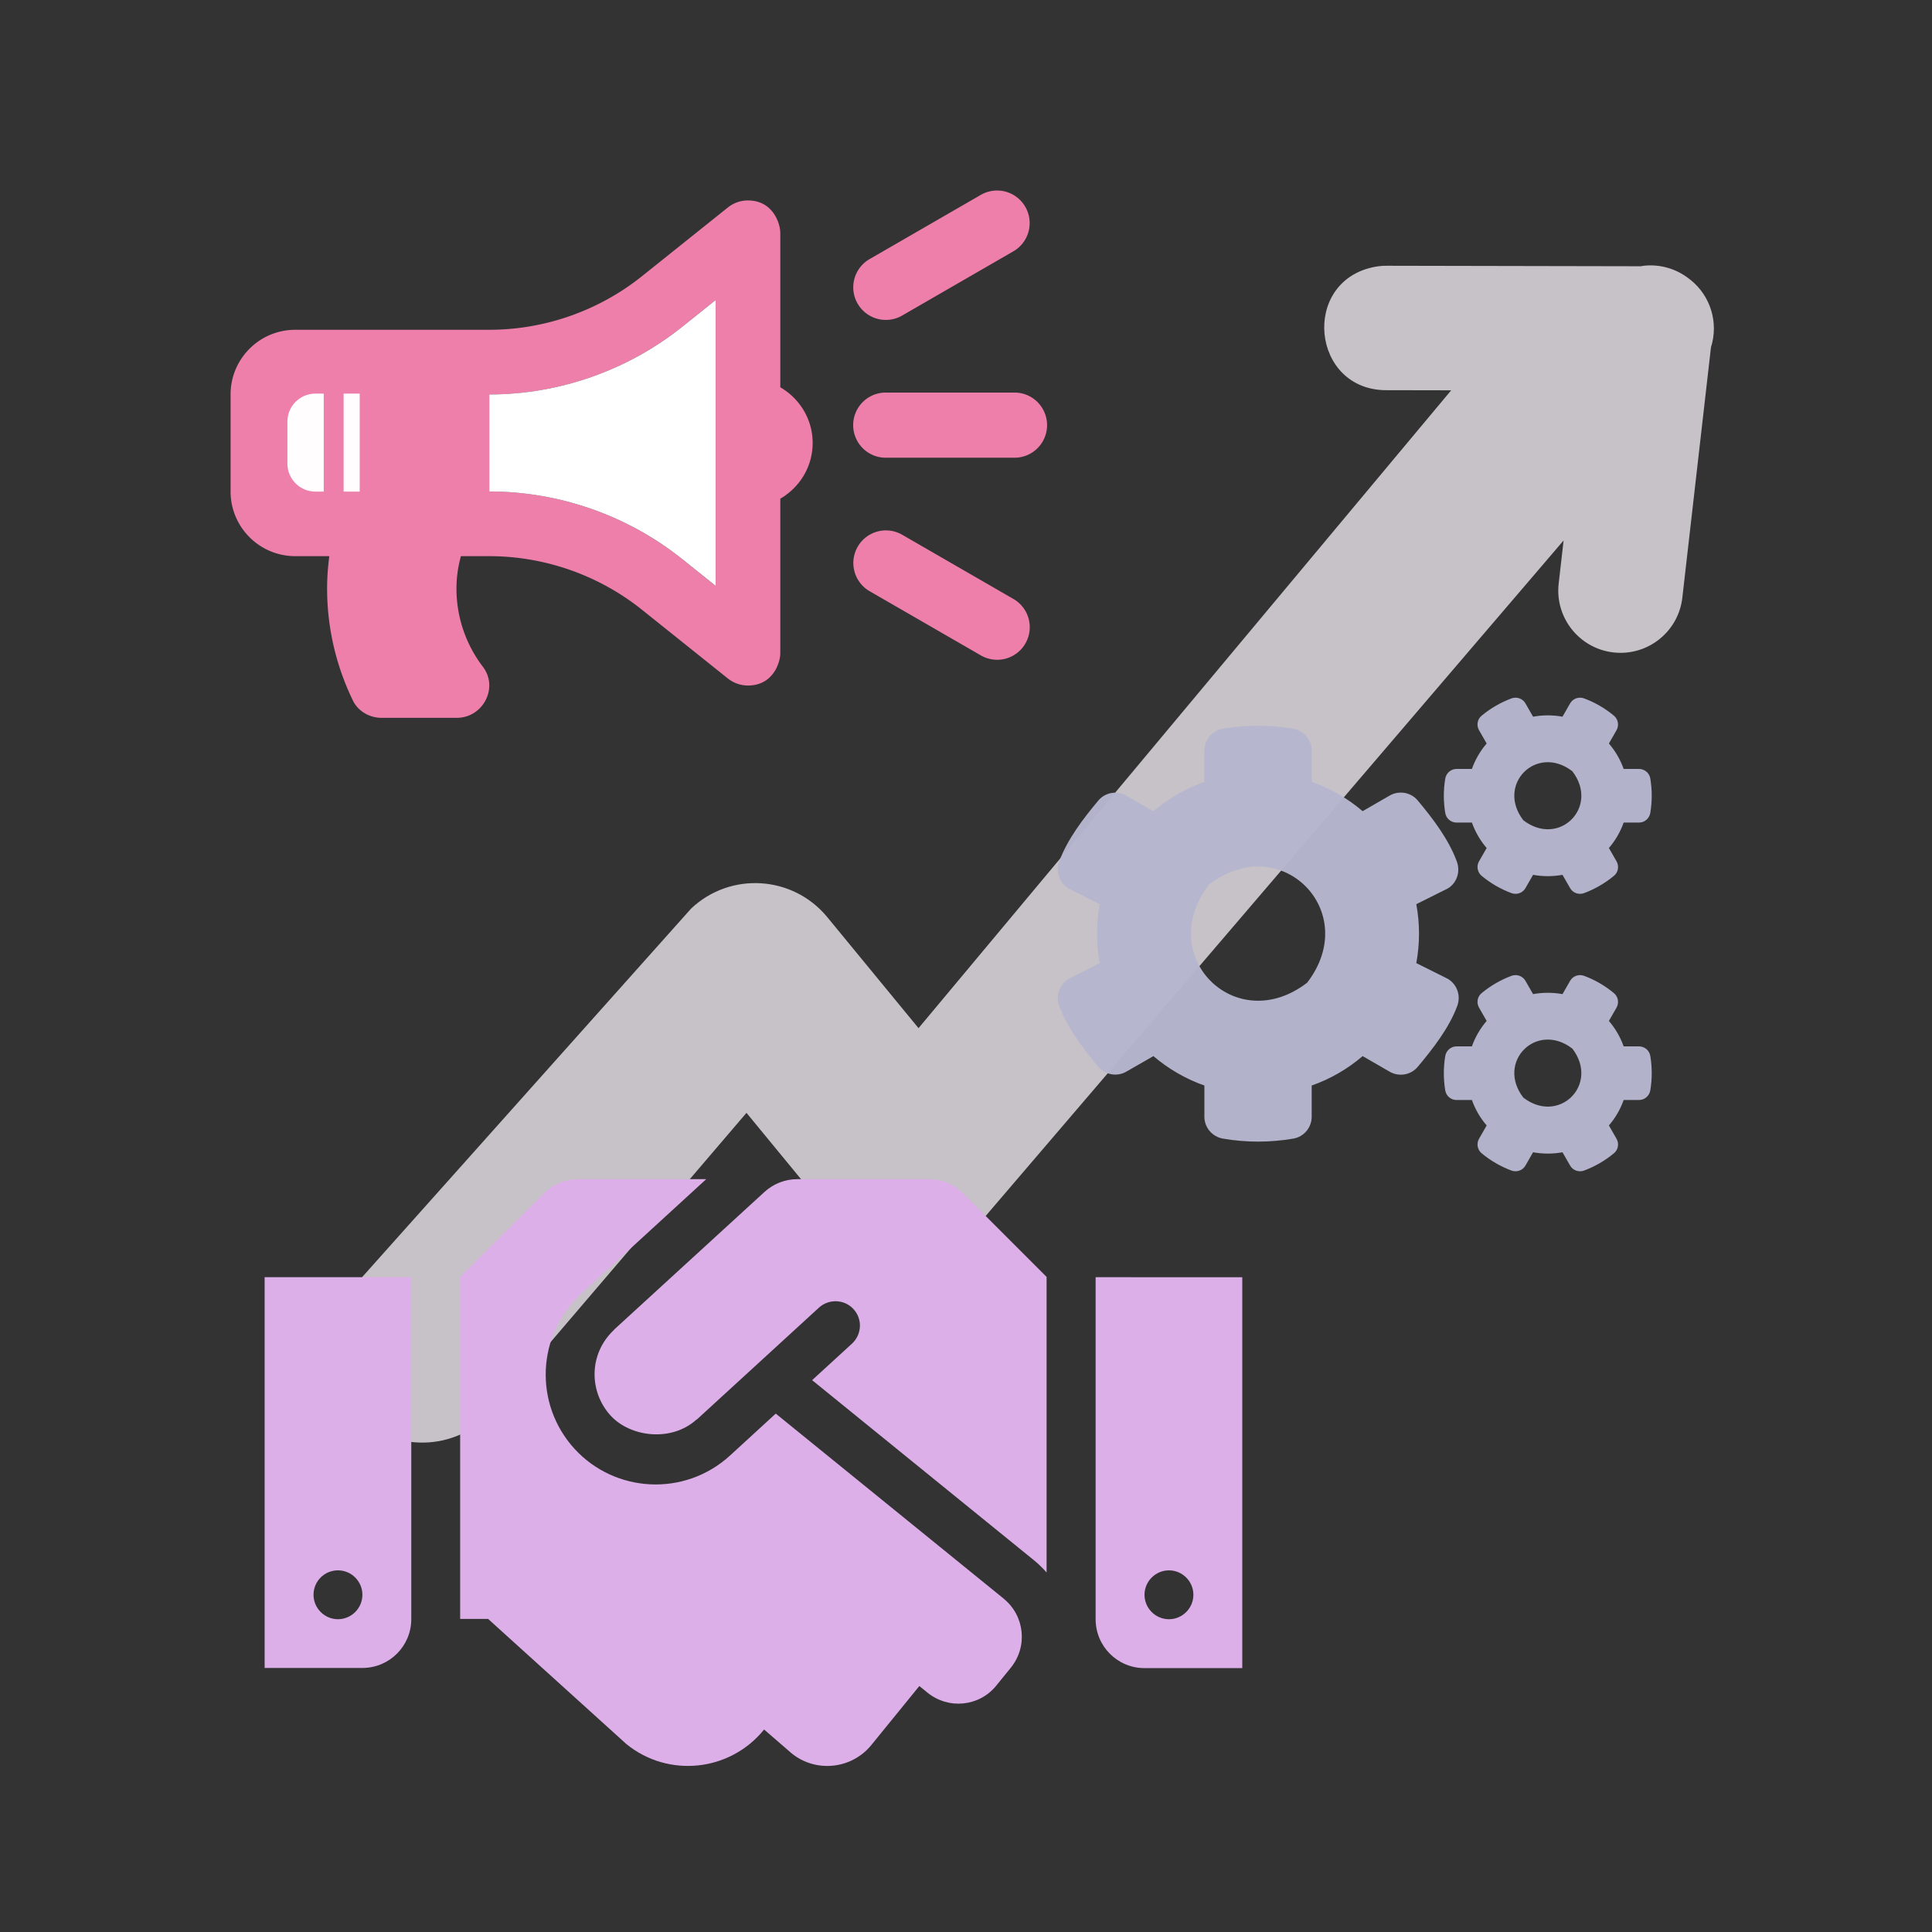 <?xml version="1.0" encoding="UTF-8"?>
<svg width="128" height="128" version="1.1" viewBox="0 0 128 128" xmlns="http://www.w3.org/2000/svg" xmlns:cc="http://creativecommons.org/ns#" xmlns:dc="http://purl.org/dc/elements/1.1/" xmlns:rdf="http://www.w3.org/1999/02/22-rdf-syntax-ns#"><rect x="0" y="0" width="128" height="128" fill="#333333" stroke="none"/><title>Image</title><path d="m91.096 17.676c-4.948 0.931-4.23 8.226 0.804 8.175l4.244 0.008-35.289 42.259-6.045-7.354c-2.273-2.763-6.409-3.028-9.015-0.576l-21.999 24.645c-2.54 2.329-2.685 6.285-0.324 8.796s6.319 2.606 8.799 0.213l17.185-20.114 5.979 7.271c2.248 2.733 6.326 3.027 8.942 0.644l39.216-45.837-0.322 2.816c-0.281 2.275 1.347 4.343 3.624 4.603s4.33-1.387 4.569-3.667l1.892-16.547c0.515-1.623-0.019-3.395-1.346-4.462-5e-3 -0.003-8e-3 -0.006-0.013-0.009-0.03-0.024-0.06-0.047-0.09-0.069-0.839-0.663-1.903-0.974-2.968-0.868-0.082 0.01-0.163 0.022-0.244 0.037l-16.778-0.033c-0.275-0.004-0.55 0.019-0.82 0.07z" color="#000000" color-rendering="auto" dominant-baseline="auto" fill="#e9e3e9" fill-opacity=".816" image-rendering="auto" shape-rendering="auto" solid-color="#000000" style="font-feature-settings:normal;font-variant-alternates:normal;font-variant-caps:normal;font-variant-ligatures:normal;font-variant-numeric:normal;font-variant-position:normal;isolation:auto;mix-blend-mode:normal;paint-order:normal;shape-padding:0;text-decoration-color:#000000;text-decoration-line:none;text-decoration-style:solid;text-indent:0;text-orientation:mixed;text-transform:none;white-space:normal"/><g transform="matrix(1.911 0 0 1.911 275.98 -66.507)"><path d="m45.196 73.967c-0.434-3.604-3.738-6.313-7.548-7.567 1.736 1.879 2.975 4.796 2.975 8.377h1.34l-5.559 6.174c-0.119-0.029-0.229-0.072-0.358-0.072h-2.289v-6.103h5.34c0-5.493-3.285-9.154-6.103-9.154-2.818 0-6.103 3.662-6.103 9.154h5.34v6.103h-2.289c-0.129 0-0.238 0.043-0.358 0.072l-5.559-6.174h1.34c0-3.581 1.24-6.499 2.975-8.377-3.809 1.259-7.114 3.967-7.548 7.567-0.052 0.434 0.324 0.811 0.763 0.811h0.415l6.518 7.242c-0.033 0.124-0.076 0.248-0.076 0.386v6.103c0 0.844 0.682 1.526 1.526 1.526h6.103c0.844 0 1.526-0.682 1.526-1.526v-6.103c0-0.138-0.043-0.257-0.076-0.386l6.522-7.242h0.415c0.443 0 0.82-0.372 0.768-0.811z" fill="#80b3ff" stroke-width=".048"/><path d="m31.119 81.236v2.582h-2.379v0.5h2.379v2.617h-2.379v0.5h2.379v2.311h0.5v-2.311h2.754v2.311h0.5v-2.311h2.377v-0.5h-2.377v-2.617h2.377v-0.5h-2.377v-2.582h-0.5v2.582h-2.754v-2.582zm0.5 3.082h2.754v2.617h-2.754z" color="#000000" color-rendering="auto" dominant-baseline="auto" fill="#fff" image-rendering="auto" shape-rendering="auto" solid-color="#000000" style="font-feature-settings:normal;font-variant-alternates:normal;font-variant-caps:normal;font-variant-ligatures:normal;font-variant-numeric:normal;font-variant-position:normal;isolation:auto;mix-blend-mode:normal;shape-padding:0;text-decoration-color:#000000;text-decoration-line:none;text-decoration-style:solid;text-indent:0;text-orientation:mixed;text-transform:none;white-space:normal"/></g><path d="m61.526 78.121h-8.693c-0.81 0-1.589 0.304-2.186 0.85l-9.948 9.108c-0.01 0.011-0.02 0.03-0.03 0.041-1.68 1.579-1.65 4.099-0.213 5.667 1.285 1.407 3.987 1.781 5.678 0.273 0.01-0.011 0.03-0.011 0.04-0.02l8.086-7.408c0.658-0.597 1.69-0.557 2.287 0.101 0.607 0.658 0.557 1.68-0.101 2.287l-2.641 2.419 14.735 11.962c0.293 0.243 0.557 0.506 0.799 0.779v-19.583l-5.526-5.526c-0.597-0.607-1.427-0.951-2.287-0.951zm11.062 6.497v22.66c0 1.791 1.447 3.239 3.239 3.239h6.477v-25.898zm4.858 22.66c-0.891 0-1.619-0.729-1.619-1.619s0.729-1.619 1.619-1.619c0.891 0 1.619 0.729 1.619 1.619s-0.729 1.619-1.619 1.619zm-59.913 3.228h6.477c1.791 0 3.239-1.447 3.239-3.239v-22.649h-9.716zm4.858-6.467c0.891 0 1.619 0.729 1.619 1.619s-0.729 1.619-1.619 1.619c-0.891 0-1.619-0.729-1.619-1.619 0-0.901 0.729-1.619 1.619-1.619zm44.115 1.882-15.11-12.266-3.036 2.783c-3.006 2.743-7.611 2.479-10.292-0.445-2.722-2.975-2.51-7.58 0.445-10.292l8.278-7.58h-8.481c-0.86 0-1.68 0.344-2.287 0.951l-5.536 5.526v22.66h1.852l9.159 8.289c2.773 2.257 6.851 1.832 9.108-0.941l0.02-0.02 1.812 1.569c1.609 1.316 3.987 1.063 5.293-0.546l3.178-3.906 0.546 0.445c1.387 1.123 3.431 0.921 4.554-0.476l0.961-1.184c1.133-1.397 0.921-3.431-0.466-4.564z" fill="#ddafe9" stroke-width=".101"/><g transform="matrix(.831 0 0 .831 6.404 -46.961)"><path d="m71.871 71.702a2.598 2.598 0 0 0-1.414 0.365l-8.799 5.081a2.598 2.598 0 1 0 2.598 4.499l8.799-5.081a2.598 2.598 0 0 0-1.183-4.864zm-19.944 0.789c-0.574 0-1.143 0.192-1.609 0.566l-6.851 5.481c-3.441 2.751-7.76 4.266-12.164 4.266h-15.469c-2.848 0-5.157 2.308-5.157 5.157v7.734c0 2.848 2.308 5.157 5.157 5.157h2.715c-0.112 0.844-0.177 1.702-0.177 2.577 0 3.204 0.747 6.233 2.06 8.939 0.418 0.861 1.332 1.374 2.289 1.374h5.984c2.099 0 3.358-2.404 2.086-4.073-1.321-1.734-2.106-3.897-2.106-6.24 0-0.895 0.13-1.755 0.355-2.577h2.263c4.404 0 8.724 1.515 12.164 4.266l6.849 5.481a2.58 2.58 0 0 0 1.611 0.566c2.008 0 2.577-1.836 2.577-2.579v-12.316c1.536-0.893 2.579-2.538 2.579-4.442 0-1.904-1.044-3.547-2.579-4.44v-12.316c0-0.705-0.561-2.579-2.577-2.579zm-2.579 7.943v22.787l-2.663-2.131c-4.351-3.48-9.813-5.396-15.382-5.396v-7.734c5.569 0 11.032-1.915 15.382-5.396zm13.615 7.375a2.598 2.598 0 1 0 0 5.195h10.161a2.598 2.598 0 1 0 0-5.195zm0.061 10.991a2.598 2.598 0 0 0-1.366 4.864l8.799 5.079a2.598 2.598 0 1 0 2.598-4.499l-8.799-5.079a2.598 2.598 0 0 0-1.232-0.365z" fill="#ee7fab" stroke-width=".081"/><path d="m17.439 87.893c-1.233 0-2.232 0.999-2.232 2.232v3.348c0 1.233 0.999 2.232 2.232 2.232h0.665v-7.811zm2.25 0v7.811h1.282v-7.811z" fill="#fffdfe" stroke-width=".035"/><path d="m49.348 80.433-2.662 2.131c-4.351 3.48-9.814 5.396-15.383 5.396v7.734c5.569 1e-6 11.032 1.914 15.383 5.394l2.662 2.131z" fill="#fff" stroke-width=".081"/></g><path d="m101.57 57.96-0.504 0.879c-0.184 0.326-0.578 0.461-0.929 0.332-0.726-0.271-1.39-0.658-1.974-1.144-0.283-0.234-0.357-0.646-0.172-0.965l0.504-0.879c-0.424-0.492-0.756-1.064-0.978-1.685h-1.015c-0.369 0-0.689-0.264-0.75-0.633-0.123-0.738-0.129-1.513 0-2.281 0.061-0.369 0.381-0.64 0.75-0.64h1.015c0.221-0.621 0.553-1.193 0.978-1.685l-0.504-0.879c-0.184-0.32-0.117-0.732 0.172-0.965 0.584-0.486 1.254-0.873 1.974-1.144 0.351-0.129 0.744 0.006 0.929 0.332l0.504 0.879c0.646-0.117 1.304-0.117 1.949 0l0.504-0.879c0.184-0.326 0.578-0.461 0.929-0.332 0.726 0.271 1.39 0.658 1.974 1.144 0.283 0.234 0.357 0.646 0.172 0.965l-0.504 0.879c0.424 0.492 0.756 1.064 0.978 1.685h1.015c0.369 0 0.689 0.264 0.75 0.633 0.123 0.738 0.129 1.513 0 2.281-0.061 0.369-0.381 0.64-0.75 0.64h-1.015c-0.221 0.621-0.553 1.193-0.978 1.685l0.504 0.879c0.184 0.32 0.117 0.732-0.172 0.965-0.584 0.486-1.254 0.873-1.974 1.144-0.351 0.129-0.744-0.006-0.929-0.332l-0.504-0.879c-0.64 0.117-1.304 0.117-1.949 0zm-0.646-3.616c2.368 1.82 5.067-0.879 3.247-3.247-2.368-1.826-5.067 0.879-3.247 3.247zm-7.09 9.464 2.072 1.033c0.621 0.357 0.892 1.113 0.646 1.79-0.547 1.488-1.623 2.853-2.62 4.046-0.455 0.547-1.242 0.683-1.863 0.326l-1.79-1.033c-0.984 0.842-2.128 1.513-3.376 1.949v2.066c0 0.713-0.51 1.328-1.212 1.451-1.513 0.258-3.099 0.271-4.668 0-0.707-0.123-1.23-0.732-1.23-1.451v-2.066c-1.248-0.443-2.392-1.107-3.376-1.949l-1.79 1.027c-0.615 0.357-1.408 0.221-1.863-0.326-0.996-1.193-2.048-2.558-2.595-4.04-0.246-0.67 0.025-1.427 0.646-1.79l2.048-1.033c-0.24-1.285-0.24-2.607 0-3.899l-2.048-1.039c-0.621-0.357-0.898-1.113-0.646-1.783 0.547-1.488 1.599-2.853 2.595-4.046 0.455-0.547 1.242-0.683 1.863-0.326l1.79 1.033c0.984-0.843 2.128-1.513 3.376-1.949v-2.072c0-0.707 0.504-1.322 1.205-1.445 1.513-0.258 3.106-0.271 4.674-0.006 0.707 0.123 1.23 0.732 1.23 1.451v2.066c1.248 0.443 2.392 1.107 3.376 1.949l1.79-1.033c0.615-0.357 1.408-0.221 1.863 0.326 0.996 1.193 2.042 2.558 2.589 4.046 0.246 0.67 7e-3 1.427-0.615 1.79l-2.072 1.033c0.24 1.291 0.24 2.614 0 3.905zm-7.232 1.298c3.641-4.735-1.765-10.141-6.5-6.5-3.641 4.735 1.765 10.141 6.5 6.5zm14.968 11.235-0.504 0.879c-0.184 0.326-0.578 0.461-0.929 0.332-0.726-0.271-1.39-0.658-1.974-1.144-0.283-0.234-0.357-0.646-0.172-0.965l0.504-0.879c-0.424-0.492-0.756-1.064-0.978-1.685h-1.015c-0.369 0-0.689-0.264-0.75-0.633-0.123-0.738-0.129-1.513 0-2.281 0.061-0.369 0.381-0.64 0.75-0.64h1.015c0.221-0.621 0.553-1.193 0.978-1.685l-0.504-0.879c-0.184-0.32-0.117-0.732 0.172-0.965 0.584-0.486 1.254-0.873 1.974-1.144 0.351-0.129 0.744 6e-3 0.929 0.332l0.504 0.879c0.646-0.117 1.304-0.117 1.949 0l0.504-0.879c0.184-0.326 0.578-0.461 0.929-0.332 0.726 0.271 1.39 0.658 1.974 1.144 0.283 0.234 0.357 0.646 0.172 0.965l-0.504 0.879c0.424 0.492 0.756 1.064 0.978 1.685h1.015c0.369 0 0.689 0.264 0.75 0.633 0.123 0.738 0.129 1.513 0 2.281-0.061 0.369-0.381 0.64-0.75 0.64h-1.015c-0.221 0.621-0.553 1.193-0.978 1.685l0.504 0.879c0.184 0.32 0.117 0.732-0.172 0.965-0.584 0.486-1.254 0.873-1.974 1.144-0.351 0.129-0.744-6e-3 -0.929-0.332l-0.504-0.879c-0.64 0.117-1.304 0.117-1.949 0zm-0.646-3.622c2.368 1.82 5.067-0.879 3.247-3.247-2.368-1.82-5.067 0.879-3.247 3.247z" fill="#b6b6cf" fill-opacity=".966" stroke-width=".061"/></svg>
